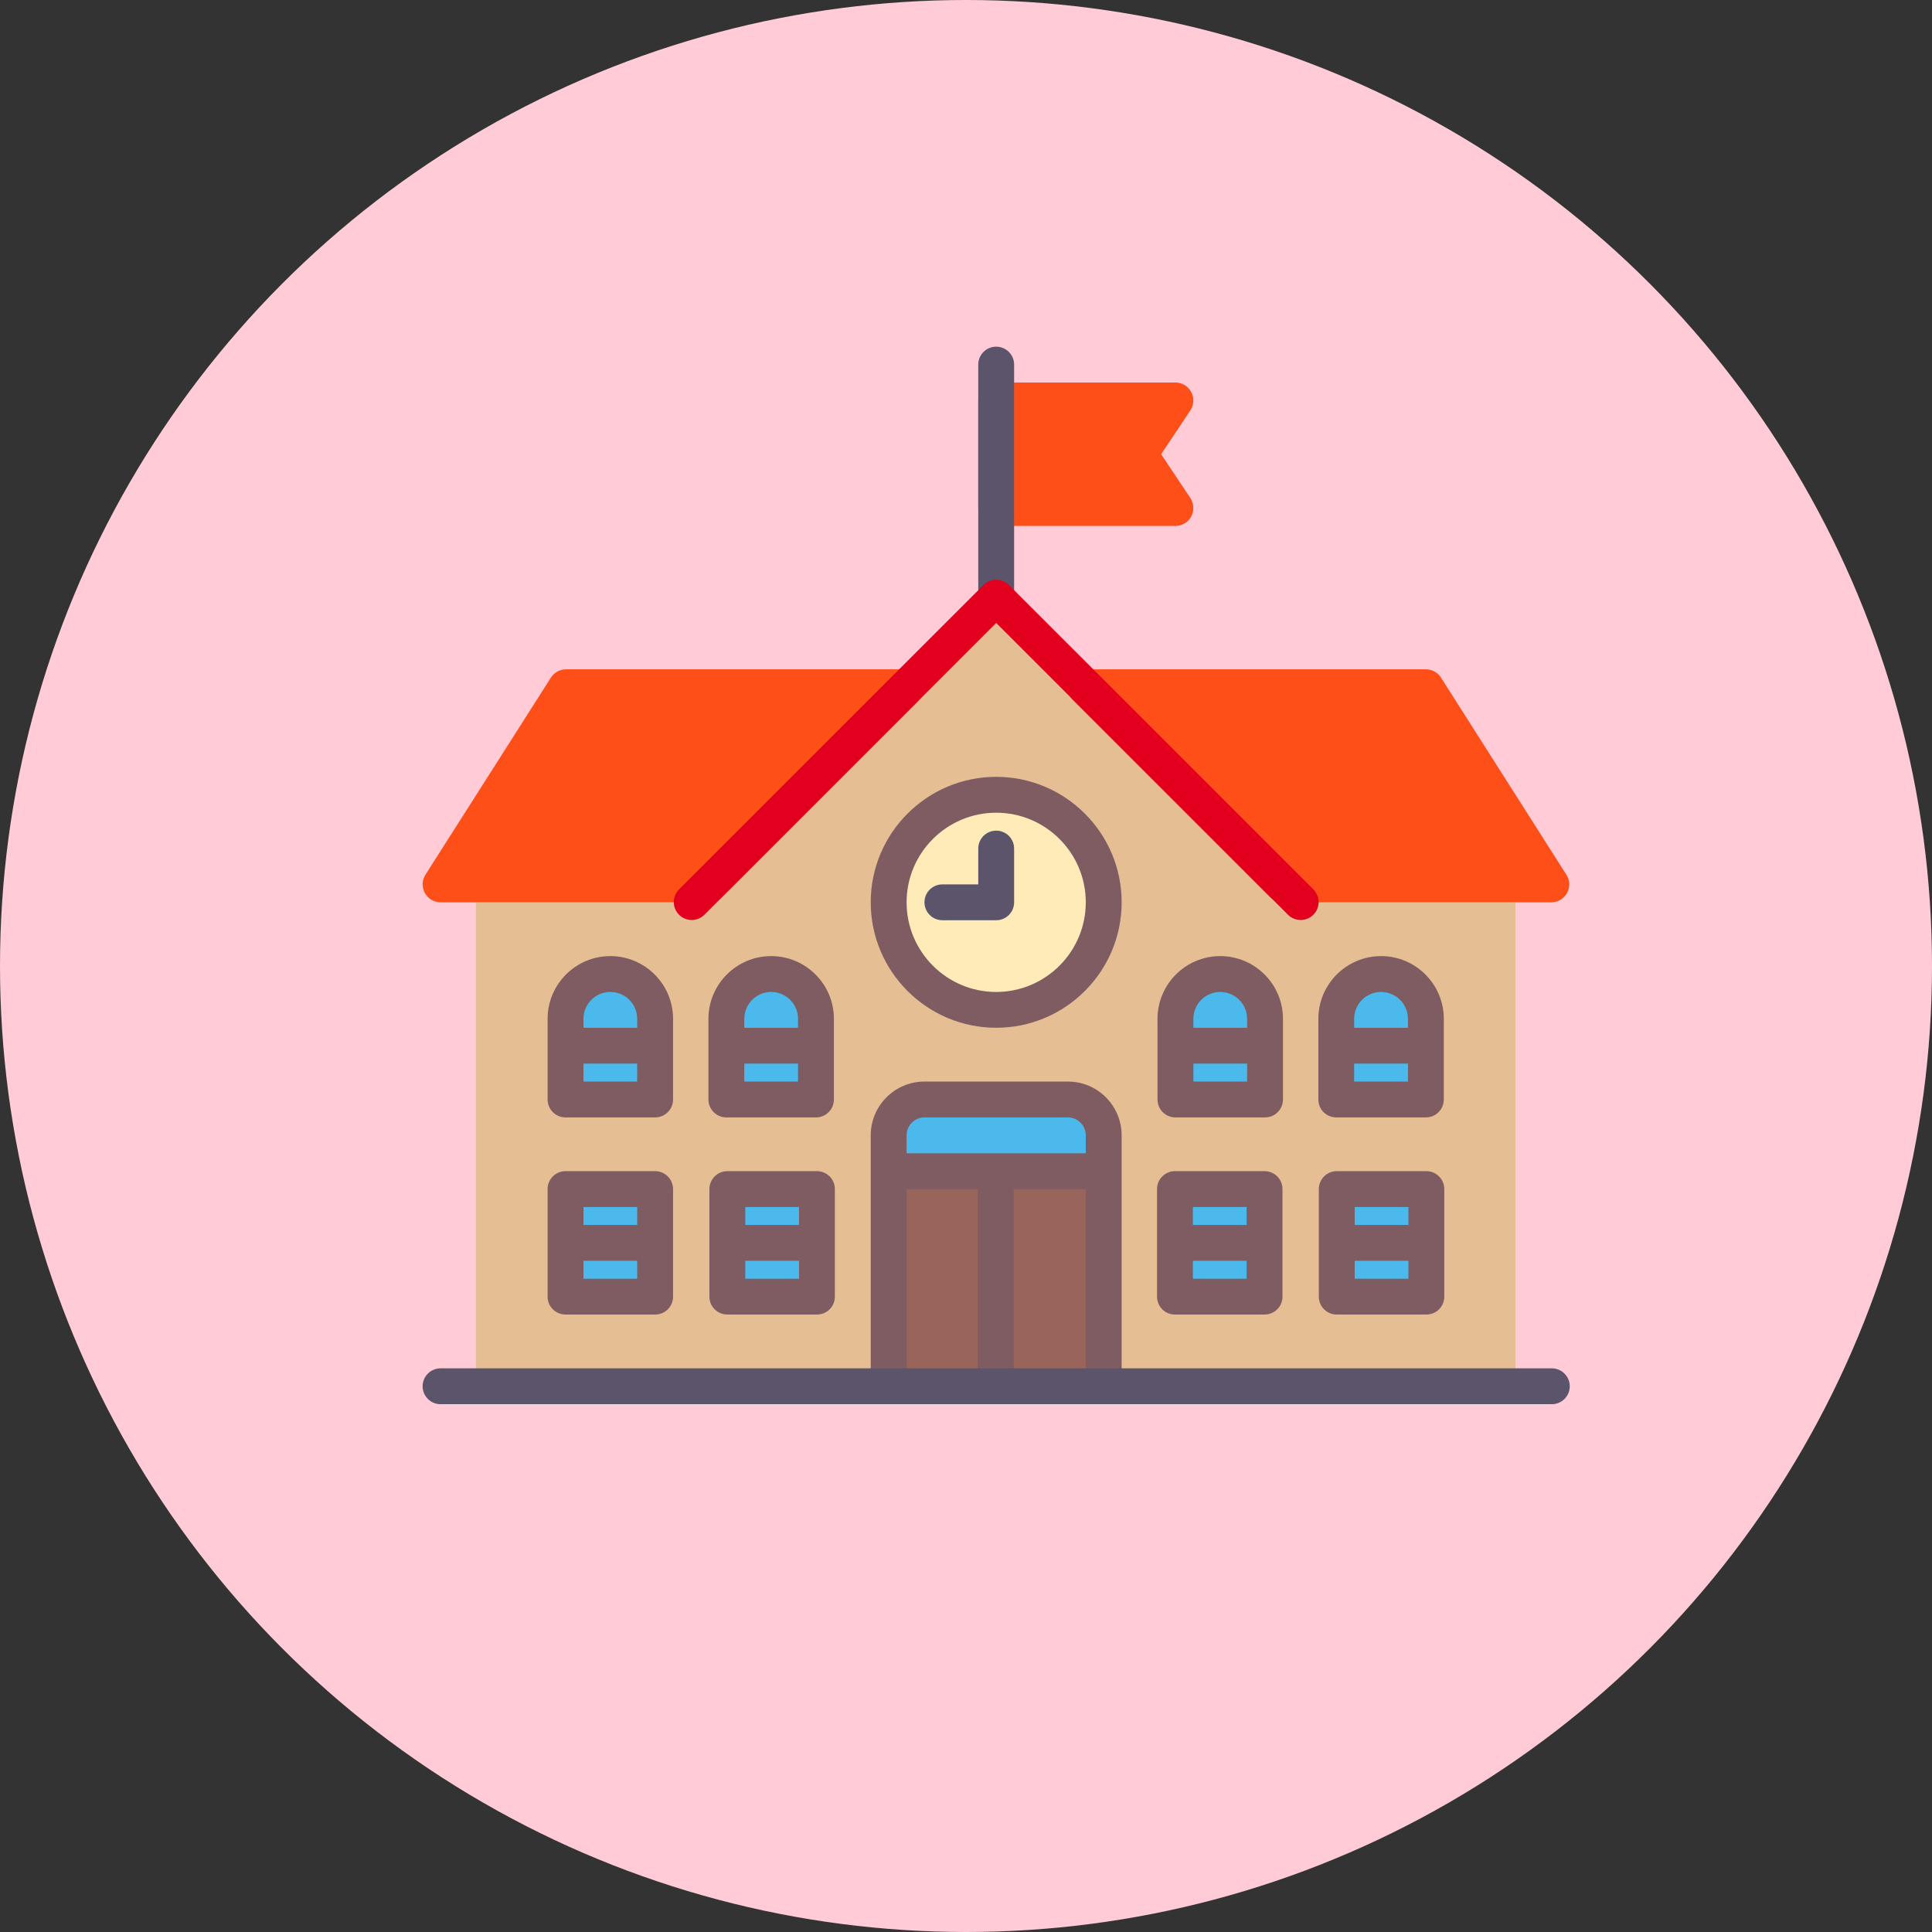 <svg width="32" height="32" viewBox="0 0 32 32" fill="none" xmlns="http://www.w3.org/2000/svg">
<rect x="0" y="0" width="32" height="32" fill="#333333" stroke="none"/>
<circle cx="16" cy="16" r="16" fill="#FECBD7"/>
<g clip-path="url(#clip0_125_17421)">
<path d="M25.101 22.961H7.883V14.945H11.445L16.492 9.898L21.539 14.945H25.101V22.961Z" fill="#E6BE94"/>
<path d="M18.273 19.398H14.711V22.961H18.273V19.398Z" fill="#996459"/>
<path d="M18.199 18.211H14.785C14.744 18.211 14.711 18.244 14.711 18.285V19.398H18.273V18.285C18.273 18.244 18.24 18.211 18.199 18.211Z" fill="#4BB9EC"/>
<path d="M19.232 7.523L19.716 6.798C19.776 6.706 19.782 6.589 19.73 6.493C19.679 6.396 19.578 6.336 19.469 6.336H16.5C16.336 6.336 16.203 6.469 16.203 6.633V8.414C16.203 8.578 16.336 8.711 16.5 8.711H19.469C19.578 8.711 19.679 8.651 19.731 8.554C19.782 8.458 19.776 8.34 19.716 8.249L19.232 7.523Z" fill="#FF4F19"/>
<path d="M16.5 10.195C16.336 10.195 16.203 10.062 16.203 9.898V6.039C16.203 5.875 16.336 5.742 16.5 5.742C16.664 5.742 16.797 5.875 16.797 6.039V9.898C16.797 10.062 16.664 10.195 16.5 10.195Z" fill="#5C546A"/>
<path d="M17.702 11.269C17.748 11.158 17.856 11.086 17.976 11.086H23.617C23.718 11.086 23.813 11.138 23.867 11.223L25.945 14.489C26.004 14.581 26.007 14.696 25.955 14.791C25.903 14.886 25.803 14.945 25.695 14.945H21.242C21.163 14.945 21.088 14.914 21.032 14.858L17.766 11.593C17.681 11.508 17.656 11.38 17.702 11.269Z" fill="#FF4F19"/>
<path d="M15.29 11.269C15.244 11.158 15.136 11.086 15.016 11.086H9.375C9.274 11.086 9.179 11.138 9.125 11.223L7.046 14.489C6.988 14.581 6.985 14.696 7.037 14.791C7.089 14.886 7.188 14.945 7.297 14.945H11.75C11.829 14.945 11.904 14.914 11.96 14.858L15.226 11.593C15.31 11.508 15.336 11.38 15.29 11.269Z" fill="#FF4F19"/>
<path d="M21.543 15.238C21.467 15.238 21.391 15.209 21.333 15.151L16.5 10.318L11.667 15.151C11.551 15.267 11.363 15.267 11.247 15.151C11.131 15.035 11.131 14.847 11.247 14.731L16.29 9.689C16.406 9.573 16.594 9.573 16.71 9.689L21.753 14.731C21.869 14.847 21.869 15.035 21.753 15.151C21.695 15.209 21.619 15.238 21.543 15.238Z" fill="#E3001E"/>
<path d="M16.5 16.727C17.484 16.727 18.281 15.929 18.281 14.945C18.281 13.962 17.484 13.164 16.5 13.164C15.516 13.164 14.719 13.962 14.719 14.945C14.719 15.929 15.516 16.727 16.5 16.727Z" fill="#FFEBB7"/>
<path d="M16.5 13.758C16.336 13.758 16.203 13.891 16.203 14.055V14.648H15.609C15.445 14.648 15.312 14.781 15.312 14.945C15.312 15.109 15.445 15.242 15.609 15.242H16.5C16.664 15.242 16.797 15.109 16.797 14.945V14.055C16.797 13.891 16.664 13.758 16.5 13.758Z" fill="#5C546A"/>
<path d="M20.945 16.875C20.945 16.465 20.613 16.133 20.203 16.133C19.793 16.133 19.461 16.465 19.461 16.875C19.461 16.926 19.466 16.976 19.476 17.023H19.461V18.211H20.945V17.023H20.93C20.94 16.976 20.945 16.926 20.945 16.875Z" fill="#4BB9EC"/>
<path d="M20.211 15.836C19.638 15.836 19.172 16.302 19.172 16.875V18.211C19.172 18.375 19.305 18.508 19.469 18.508H20.953C21.117 18.508 21.25 18.375 21.25 18.211V16.875C21.25 16.302 20.784 15.836 20.211 15.836ZM20.211 16.43C20.456 16.43 20.656 16.629 20.656 16.875V17.023H19.766V16.875C19.766 16.629 19.965 16.43 20.211 16.43ZM19.766 17.914V17.617H20.656V17.914H19.766Z" fill="#7E5C62"/>
<path d="M13.531 19.695H12.047V21.477H13.531V19.695Z" fill="#4BB9EC"/>
<path d="M13.531 19.398H12.047C11.883 19.398 11.75 19.531 11.75 19.695V21.477C11.75 21.641 11.883 21.773 12.047 21.773H13.531C13.695 21.773 13.828 21.641 13.828 21.477V19.695C13.828 19.531 13.695 19.398 13.531 19.398ZM13.234 19.992V20.289H12.344V19.992H13.234ZM12.344 21.18V20.883H13.234V21.18H12.344Z" fill="#7E5C62"/>
<path d="M10.851 19.695H9.367V21.477H10.851V19.695Z" fill="#4BB9EC"/>
<path d="M10.851 19.398H9.367C9.203 19.398 9.07 19.531 9.07 19.695V21.477C9.07 21.641 9.203 21.773 9.367 21.773H10.851C11.015 21.773 11.148 21.641 11.148 21.477V19.695C11.148 19.531 11.015 19.398 10.851 19.398ZM10.554 19.992V20.289H9.664V19.992H10.554ZM9.664 21.18V20.883H10.554V21.18H9.664Z" fill="#7E5C62"/>
<path d="M23.625 19.695H22.141V21.477H23.625V19.695Z" fill="#4BB9EC"/>
<path d="M23.625 19.398H22.141C21.977 19.398 21.844 19.531 21.844 19.695V21.477C21.844 21.641 21.977 21.773 22.141 21.773H23.625C23.789 21.773 23.922 21.641 23.922 21.477V19.695C23.922 19.531 23.789 19.398 23.625 19.398ZM23.328 19.992V20.289H22.438V19.992H23.328ZM22.438 21.18V20.883H23.328V21.18H22.438Z" fill="#7E5C62"/>
<path d="M20.945 19.695H19.461V21.477H20.945V19.695Z" fill="#4BB9EC"/>
<path d="M20.945 19.398H19.461C19.297 19.398 19.164 19.531 19.164 19.695V21.477C19.164 21.641 19.297 21.773 19.461 21.773H20.945C21.109 21.773 21.242 21.641 21.242 21.477V19.695C21.242 19.531 21.109 19.398 20.945 19.398ZM20.648 19.992V20.289H19.758V19.992H20.648ZM19.758 21.18V20.883H20.648V21.18H19.758Z" fill="#7E5C62"/>
<path d="M23.609 16.875C23.609 16.465 23.276 16.133 22.867 16.133C22.457 16.133 22.124 16.465 22.124 16.875C22.124 16.926 22.13 16.976 22.139 17.023H22.124V18.211H23.609V17.023H23.594C23.604 16.976 23.609 16.926 23.609 16.875Z" fill="#4BB9EC"/>
<path d="M22.875 15.836C22.302 15.836 21.836 16.302 21.836 16.875V18.211C21.836 18.375 21.968 18.508 22.133 18.508H23.617C23.781 18.508 23.914 18.375 23.914 18.211V16.875C23.914 16.302 23.448 15.836 22.875 15.836ZM22.875 16.43C23.12 16.43 23.32 16.629 23.32 16.875V17.023H22.429V16.875C22.429 16.629 22.629 16.43 22.875 16.43ZM22.429 17.914V17.617H23.32V17.914H22.429Z" fill="#7E5C62"/>
<path d="M10.843 16.875C10.843 16.465 10.511 16.133 10.101 16.133C9.691 16.133 9.359 16.465 9.359 16.875C9.359 16.926 9.364 16.976 9.374 17.023H9.359V18.211H10.843V17.023H10.828C10.838 16.976 10.843 16.926 10.843 16.875Z" fill="#4BB9EC"/>
<path d="M10.109 15.836C9.536 15.836 9.07 16.302 9.07 16.875V18.211C9.07 18.375 9.203 18.508 9.367 18.508H10.851C11.015 18.508 11.148 18.375 11.148 18.211V16.875C11.148 16.302 10.682 15.836 10.109 15.836ZM10.109 16.43C10.355 16.43 10.554 16.629 10.554 16.875V17.023H9.664V16.875C9.664 16.629 9.864 16.43 10.109 16.43ZM9.664 17.914V17.617H10.554V17.914H9.664Z" fill="#7E5C62"/>
<path d="M13.507 16.875C13.507 16.465 13.175 16.133 12.765 16.133C12.355 16.133 12.023 16.465 12.023 16.875C12.023 16.926 12.028 16.976 12.037 17.023H12.023V18.211H13.507V17.023H13.492C13.502 16.976 13.507 16.926 13.507 16.875Z" fill="#4BB9EC"/>
<path d="M12.773 15.836C12.2 15.836 11.734 16.302 11.734 16.875V18.211C11.734 18.375 11.867 18.508 12.031 18.508H13.515C13.679 18.508 13.812 18.375 13.812 18.211V16.875C13.812 16.302 13.346 15.836 12.773 15.836ZM12.773 16.43C13.018 16.43 13.218 16.629 13.218 16.875V17.023H12.328V16.875C12.328 16.629 12.527 16.43 12.773 16.43ZM12.328 17.914V17.617H13.218V17.914H12.328Z" fill="#7E5C62"/>
<path d="M16.5 17.023C15.354 17.023 14.422 16.091 14.422 14.945C14.422 13.799 15.354 12.867 16.5 12.867C17.646 12.867 18.578 13.799 18.578 14.945C18.578 16.091 17.646 17.023 16.5 17.023ZM16.5 13.461C15.682 13.461 15.016 14.127 15.016 14.945C15.016 15.764 15.682 16.43 16.5 16.43C17.318 16.43 17.984 15.764 17.984 14.945C17.984 14.127 17.318 13.461 16.5 13.461Z" fill="#7E5C62"/>
<path d="M17.688 17.914H15.312C14.821 17.914 14.422 18.314 14.422 18.805V22.961C14.422 23.125 14.555 23.258 14.719 23.258C14.883 23.258 15.016 23.125 15.016 22.961V19.695H16.195V22.961H16.789V19.695H17.984V22.961C17.984 23.125 18.117 23.258 18.281 23.258C18.445 23.258 18.578 23.125 18.578 22.961V18.805C18.578 18.314 18.179 17.914 17.688 17.914ZM17.984 19.102H15.016V18.805C15.016 18.641 15.149 18.508 15.312 18.508H17.688C17.851 18.508 17.984 18.641 17.984 18.805V19.102Z" fill="#7E5C62"/>
<path d="M25.703 23.258H7.297C7.133 23.258 7 23.125 7 22.961C7 22.797 7.133 22.664 7.297 22.664H25.703C25.867 22.664 26 22.797 26 22.961C26 23.125 25.867 23.258 25.703 23.258Z" fill="#5C546A"/>
</g>
<defs>
<clipPath id="clip0_125_17421">
<rect width="19" height="19" fill="white" transform="translate(7 5)"/>
</clipPath>
</defs>
</svg>
